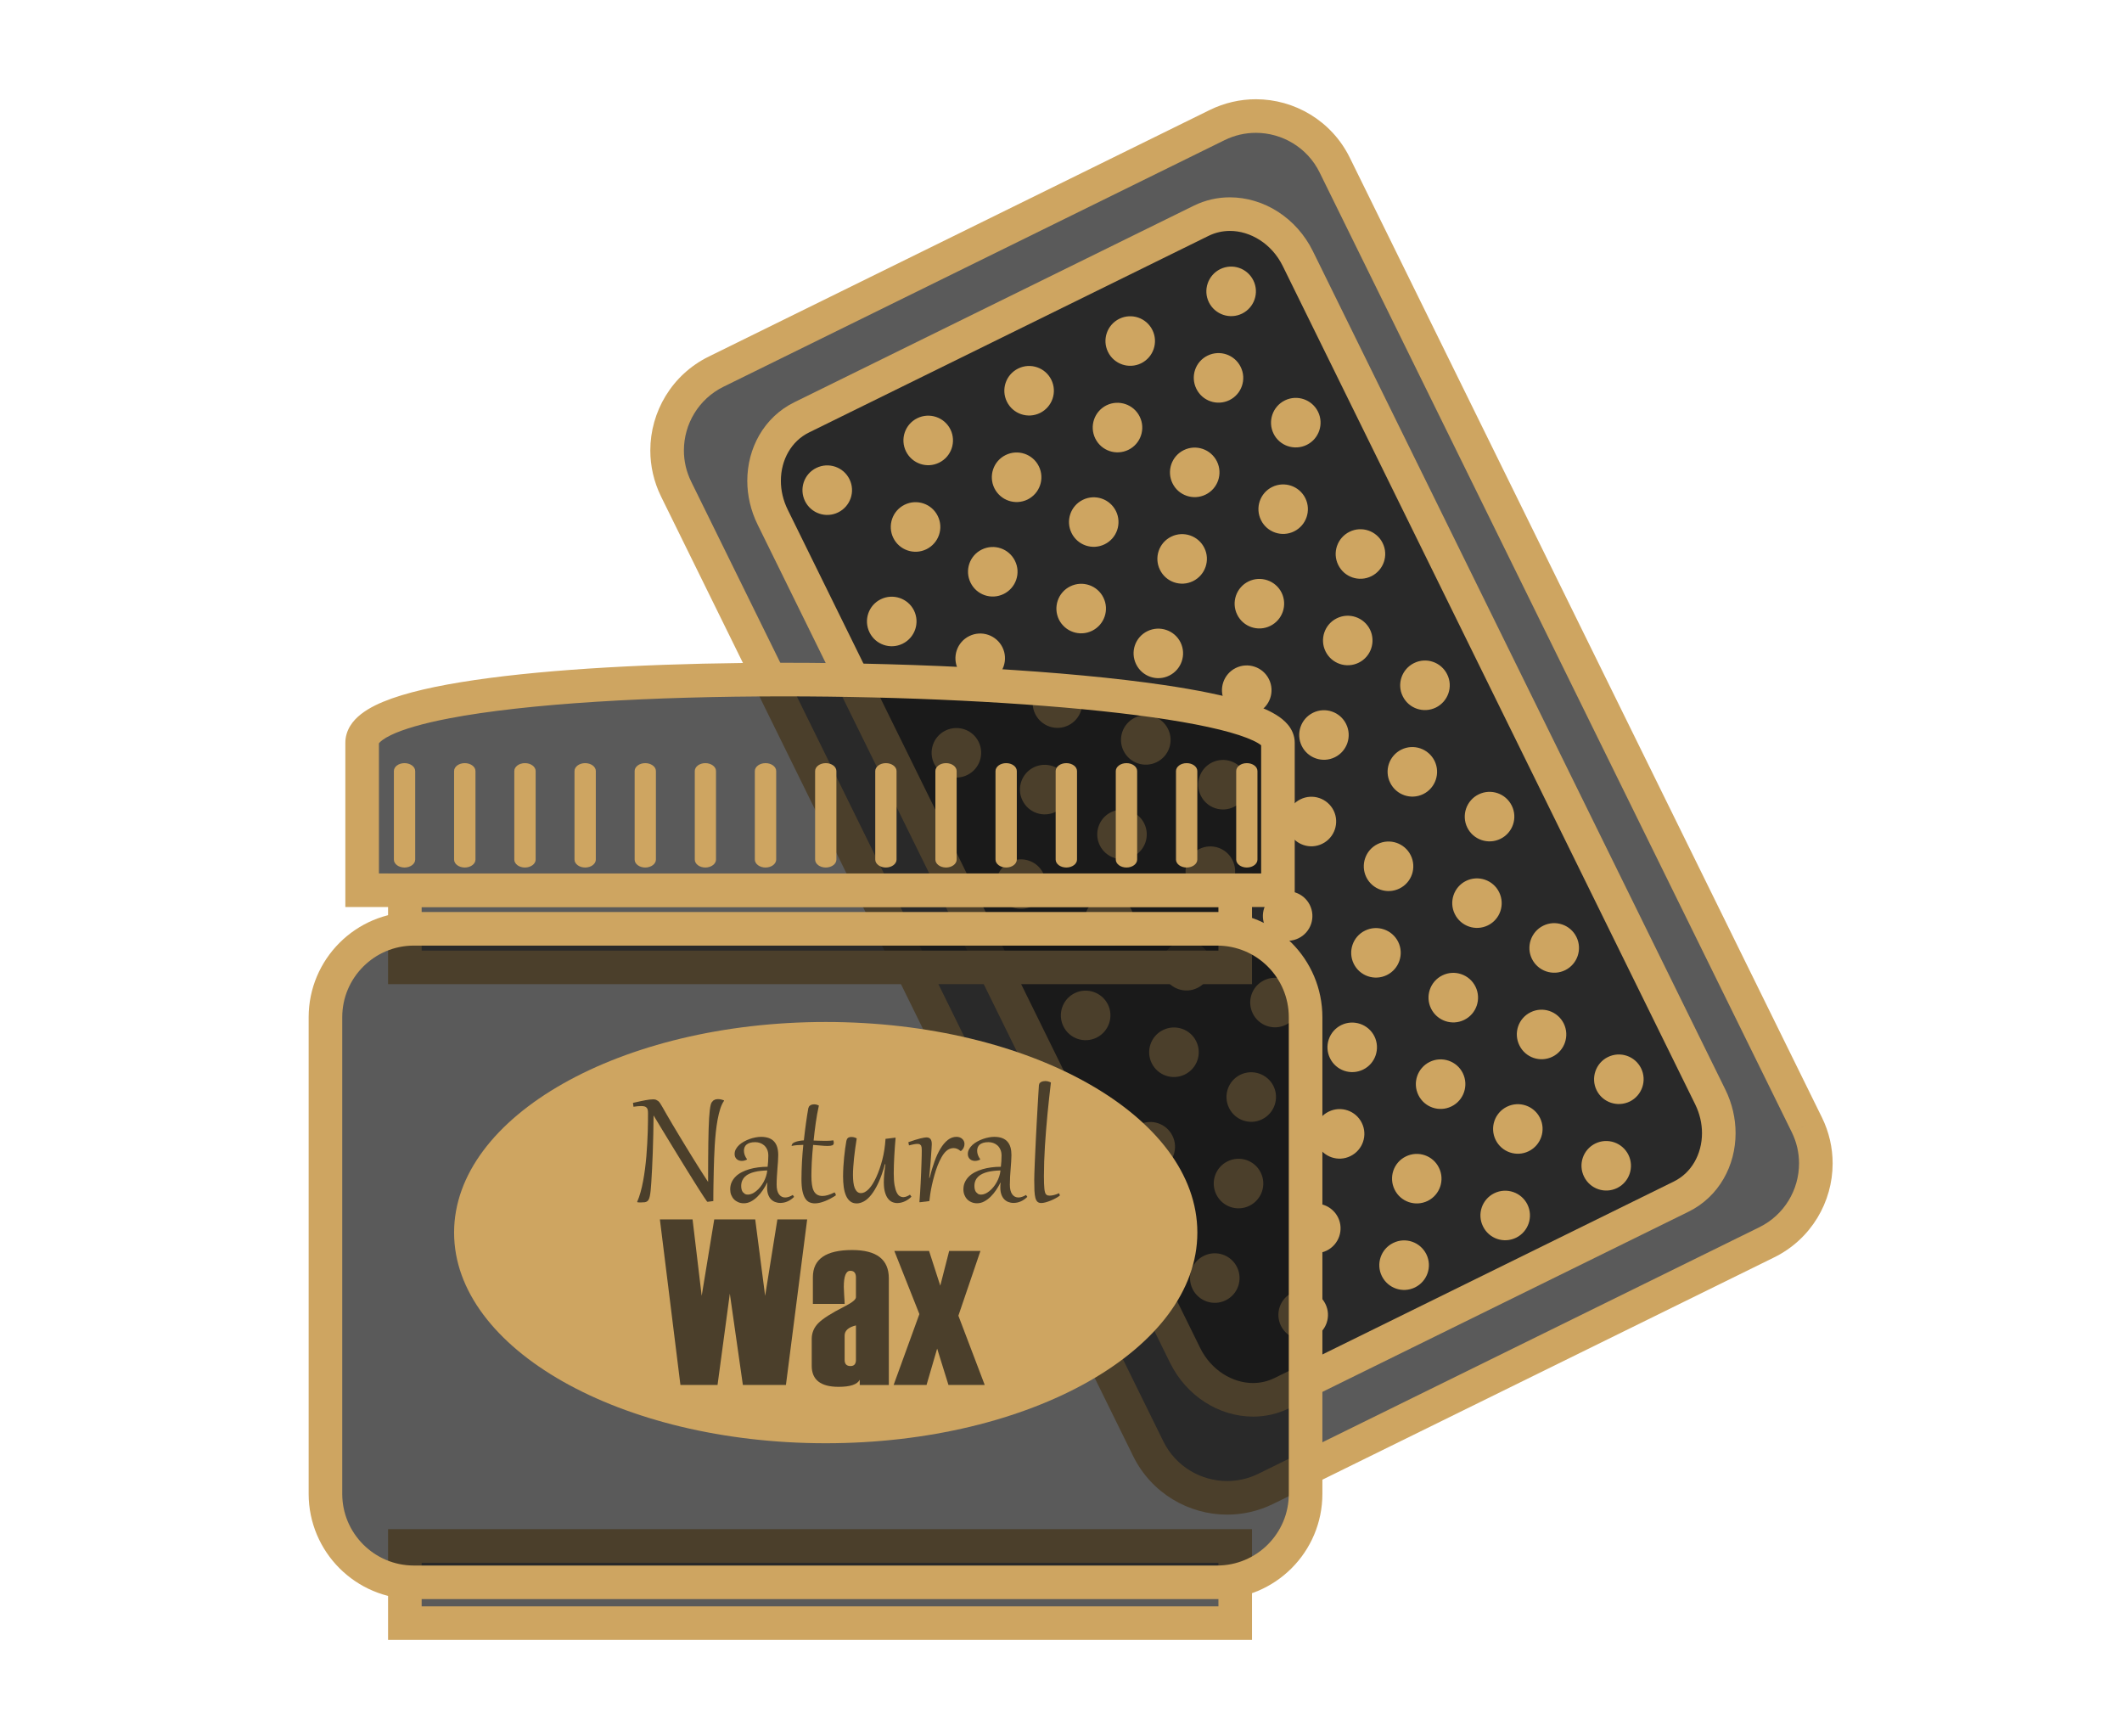 <svg width="110" height="90" viewBox="0 0 110 90" fill="none" xmlns="http://www.w3.org/2000/svg">
<path d="M93.662 58.298C94.772 60.552 93.841 63.281 91.584 64.391L65.618 77.168C63.364 78.276 60.636 77.347 59.524 75.093L35.051 25.354C33.94 23.099 34.871 20.37 37.127 19.261L63.094 6.484C65.348 5.374 68.08 6.303 69.189 8.557L93.662 58.298Z" fill="#151515" fill-opacity="0.7"/>
<path d="M93.662 58.297L92.881 58.682C93.138 59.206 93.259 59.756 93.259 60.301C93.258 61.661 92.503 62.969 91.2 63.61L65.233 76.387C64.709 76.644 64.159 76.764 63.614 76.765C62.254 76.764 60.946 76.01 60.305 74.708L35.832 24.969C35.573 24.444 35.452 23.893 35.452 23.349C35.453 21.988 36.207 20.681 37.511 20.042L63.478 7.265C64.003 7.006 64.554 6.886 65.1 6.885C66.46 6.886 67.768 7.64 68.407 8.941L92.88 58.681L93.662 58.297L94.442 57.913L69.97 8.172C69.026 6.256 67.1 5.143 65.1 5.144C64.295 5.144 63.477 5.325 62.709 5.702L36.743 18.48C34.825 19.422 33.71 21.348 33.711 23.349C33.711 24.153 33.892 24.971 34.269 25.738L58.743 75.477C59.688 77.392 61.613 78.507 63.614 78.506C64.417 78.506 65.234 78.326 66.001 77.949L91.969 65.172C93.885 64.228 95.001 62.302 95 60.301C95 59.498 94.82 58.68 94.442 57.913L93.662 58.297Z" fill="#CEA561"/>
<path d="M88.654 56.851C89.625 58.821 88.953 61.135 87.153 62.02L66.443 72.211C64.641 73.097 62.399 72.215 61.431 70.247L40.052 26.803C39.086 24.834 39.752 22.521 41.555 21.634L62.267 11.443C64.067 10.558 66.312 11.439 67.278 13.408L88.654 56.851Z" fill="#151515" fill-opacity="0.7"/>
<path d="M88.654 56.851L87.873 57.236C88.115 57.728 88.228 58.24 88.228 58.733C88.228 59.28 88.088 59.799 87.837 60.232C87.586 60.665 87.228 61.012 86.769 61.239L66.059 71.43C65.705 71.603 65.334 71.684 64.955 71.685C63.901 71.688 62.783 71.028 62.212 69.863L40.834 26.418C40.592 25.927 40.479 25.413 40.479 24.921C40.479 24.375 40.618 23.855 40.869 23.423C41.121 22.989 41.478 22.642 41.939 22.415L62.652 12.224C63.005 12.051 63.375 11.97 63.754 11.969C64.808 11.966 65.927 12.626 66.496 13.791L66.497 13.792L87.873 57.236L88.654 56.851L89.435 56.467L68.059 13.023L68.059 13.024C67.207 11.29 65.519 10.231 63.754 10.228C63.121 10.227 62.48 10.368 61.883 10.662L41.171 20.852C40.389 21.236 39.773 21.839 39.362 22.55C38.951 23.262 38.738 24.081 38.738 24.921C38.738 25.679 38.912 26.455 39.271 27.187L60.65 70.631C61.503 72.363 63.189 73.422 64.955 73.426C65.587 73.426 66.229 73.286 66.827 72.992L87.537 62.801C88.318 62.417 88.933 61.815 89.344 61.104C89.756 60.393 89.969 59.574 89.969 58.733C89.969 57.975 89.795 57.198 89.435 56.467L88.654 56.851Z" fill="#CEA561"/>
<path d="M44.035 24.839C44.349 25.475 44.085 26.246 43.448 26.558C42.814 26.872 42.044 26.609 41.73 25.973C41.418 25.336 41.676 24.568 42.314 24.255C42.95 23.941 43.723 24.203 44.035 24.839Z" fill="#CEA561"/>
<path d="M49.27 22.261C49.581 22.897 49.32 23.668 48.681 23.981C48.044 24.294 47.28 24.031 46.964 23.395C46.652 22.759 46.911 21.991 47.549 21.677C48.185 21.364 48.956 21.625 49.27 22.261Z" fill="#CEA561"/>
<path d="M54.499 19.686C54.812 20.322 54.549 21.093 53.912 21.406C53.275 21.718 52.508 21.455 52.195 20.819C51.881 20.182 52.144 19.415 52.781 19.101C53.413 18.788 54.187 19.049 54.499 19.686Z" fill="#CEA561"/>
<path d="M59.74 17.109C60.053 17.745 59.791 18.515 59.156 18.829C58.519 19.142 57.75 18.879 57.437 18.243C57.123 17.606 57.386 16.838 58.022 16.524C58.658 16.212 59.428 16.473 59.74 17.109Z" fill="#CEA561"/>
<path d="M64.972 14.535C65.285 15.171 65.024 15.94 64.388 16.254C63.752 16.567 62.982 16.304 62.667 15.669C62.353 15.033 62.619 14.264 63.252 13.95C63.891 13.636 64.657 13.898 64.972 14.535Z" fill="#CEA561"/>
<path d="M48.612 26.746C48.927 27.383 48.663 28.152 48.025 28.467C47.389 28.78 46.62 28.517 46.307 27.881C45.996 27.244 46.256 26.474 46.893 26.161C47.53 25.847 48.301 26.109 48.612 26.746Z" fill="#CEA561"/>
<path d="M53.852 24.171C54.165 24.808 53.902 25.576 53.266 25.891C52.628 26.203 51.862 25.94 51.546 25.304C51.234 24.667 51.495 23.898 52.131 23.585C52.769 23.272 53.539 23.533 53.852 24.171Z" fill="#CEA561"/>
<path d="M59.08 21.595C59.395 22.232 59.131 23.003 58.496 23.314C57.86 23.628 57.09 23.365 56.777 22.728C56.464 22.091 56.725 21.323 57.359 21.008C57.994 20.697 58.769 20.958 59.08 21.595Z" fill="#CEA561"/>
<path d="M64.315 19.02C64.629 19.655 64.368 20.425 63.734 20.738C63.094 21.052 62.328 20.788 62.017 20.152C61.702 19.514 61.96 18.746 62.596 18.433C63.235 18.12 64.001 18.382 64.315 19.02Z" fill="#CEA561"/>
<path d="M47.381 31.645C47.691 32.282 47.428 33.05 46.791 33.364C46.157 33.677 45.388 33.416 45.075 32.78C44.76 32.142 45.02 31.372 45.658 31.06C46.295 30.747 47.067 31.009 47.381 31.645Z" fill="#CEA561"/>
<path d="M52.615 29.071C52.93 29.706 52.664 30.474 52.029 30.787C51.392 31.101 50.626 30.84 50.313 30.203C49.999 29.565 50.258 28.796 50.894 28.484C51.531 28.17 52.302 28.432 52.615 29.071Z" fill="#CEA561"/>
<path d="M57.85 26.494C58.161 27.13 57.899 27.898 57.264 28.21C56.627 28.524 55.86 28.263 55.547 27.627C55.233 26.989 55.494 26.219 56.132 25.907C56.766 25.594 57.537 25.856 57.85 26.494Z" fill="#CEA561"/>
<path d="M63.084 23.918C63.396 24.553 63.136 25.322 62.499 25.635C61.864 25.948 61.091 25.688 60.781 25.052C60.467 24.414 60.73 23.644 61.364 23.331C62.001 23.018 62.771 23.281 63.084 23.918Z" fill="#CEA561"/>
<path d="M68.324 21.341C68.636 21.977 68.374 22.745 67.739 23.059C67.101 23.371 66.329 23.112 66.018 22.476C65.706 21.839 65.97 21.067 66.603 20.755C67.239 20.441 68.009 20.704 68.324 21.341Z" fill="#CEA561"/>
<path d="M51.965 33.552C52.278 34.188 52.015 34.957 51.377 35.271C50.741 35.584 49.971 35.321 49.659 34.687C49.348 34.051 49.607 33.282 50.244 32.969C50.88 32.654 51.65 32.917 51.965 33.552Z" fill="#CEA561"/>
<path d="M57.199 30.977C57.513 31.612 57.25 32.38 56.611 32.695C55.974 33.008 55.208 32.746 54.892 32.111C54.582 31.475 54.843 30.705 55.479 30.392C56.116 30.077 56.889 30.341 57.199 30.977Z" fill="#CEA561"/>
<path d="M62.432 28.402C62.745 29.036 62.481 29.806 61.845 30.12C61.207 30.433 60.441 30.171 60.13 29.536C59.814 28.899 60.076 28.13 60.711 27.817C61.347 27.503 62.12 27.766 62.432 28.402Z" fill="#CEA561"/>
<path d="M67.668 25.826C67.978 26.461 67.719 27.23 67.08 27.544C66.445 27.855 65.679 27.592 65.368 26.958C65.053 26.322 65.314 25.553 65.947 25.241C66.586 24.927 67.355 25.19 67.668 25.826Z" fill="#CEA561"/>
<path d="M50.729 38.45C51.044 39.087 50.779 39.858 50.141 40.17C49.507 40.484 48.741 40.222 48.424 39.584C48.114 38.949 48.372 38.181 49.01 37.867C49.648 37.555 50.419 37.816 50.729 38.45Z" fill="#CEA561"/>
<path d="M55.965 35.874C56.281 36.512 56.018 37.282 55.381 37.595C54.744 37.908 53.98 37.645 53.663 37.007C53.352 36.374 53.61 35.605 54.246 35.292C54.882 34.978 55.654 35.239 55.965 35.874Z" fill="#CEA561"/>
<path d="M61.197 33.298C61.51 33.936 61.245 34.706 60.609 35.018C59.976 35.332 59.208 35.069 58.896 34.431C58.581 33.798 58.839 33.029 59.478 32.715C60.114 32.403 60.884 32.664 61.197 33.298Z" fill="#CEA561"/>
<path d="M66.436 30.721C66.748 31.359 66.486 32.128 65.848 32.442C65.212 32.756 64.443 32.492 64.132 31.855C63.819 31.221 64.081 30.452 64.717 30.138C65.351 29.826 66.122 30.088 66.436 30.721Z" fill="#CEA561"/>
<path d="M71.673 28.146C71.99 28.784 71.724 29.553 71.088 29.867C70.45 30.18 69.682 29.918 69.371 29.28C69.056 28.646 69.321 27.877 69.956 27.563C70.59 27.25 71.36 27.512 71.673 28.146Z" fill="#CEA561"/>
<path d="M55.309 40.359C55.62 40.996 55.361 41.765 54.722 42.079C54.087 42.392 53.318 42.129 53.005 41.493C52.689 40.858 52.953 40.089 53.586 39.774C54.227 39.461 54.996 39.723 55.309 40.359Z" fill="#CEA561"/>
<path d="M60.547 37.783C60.864 38.419 60.601 39.19 59.961 39.503C59.325 39.816 58.557 39.553 58.242 38.916C57.928 38.282 58.191 37.512 58.828 37.199C59.465 36.885 60.234 37.147 60.547 37.783Z" fill="#CEA561"/>
<path d="M65.781 35.207C66.095 35.843 65.832 36.615 65.193 36.926C64.56 37.24 63.788 36.976 63.476 36.34C63.163 35.705 63.425 34.936 64.061 34.622C64.697 34.31 65.468 34.571 65.781 35.207Z" fill="#CEA561"/>
<path d="M71.018 32.631C71.327 33.268 71.068 34.038 70.432 34.349C69.794 34.663 69.027 34.399 68.714 33.764C68.401 33.128 68.663 32.359 69.297 32.047C69.935 31.733 70.701 31.996 71.018 32.631Z" fill="#CEA561"/>
<path d="M54.076 45.258C54.388 45.892 54.124 46.664 53.487 46.977C52.852 47.29 52.084 47.028 51.768 46.392C51.457 45.756 51.717 44.986 52.355 44.674C52.992 44.36 53.765 44.622 54.076 45.258Z" fill="#CEA561"/>
<path d="M59.314 42.682C59.626 43.317 59.365 44.088 58.727 44.402C58.092 44.714 57.324 44.45 57.011 43.815C56.7 43.179 56.958 42.411 57.594 42.098C58.228 41.784 59 42.046 59.314 42.682Z" fill="#CEA561"/>
<path d="M64.548 40.106C64.86 40.741 64.598 41.512 63.963 41.824C63.328 42.137 62.559 41.875 62.247 41.239C61.933 40.603 62.192 39.834 62.829 39.521C63.464 39.208 64.236 39.47 64.548 40.106Z" fill="#CEA561"/>
<path d="M69.781 37.529C70.095 38.165 69.833 38.935 69.197 39.249C68.561 39.562 67.792 39.299 67.48 38.663C67.168 38.027 67.427 37.259 68.063 36.944C68.699 36.631 69.47 36.893 69.781 37.529Z" fill="#CEA561"/>
<path d="M75.019 34.954C75.335 35.589 75.069 36.359 74.433 36.673C73.796 36.985 73.025 36.724 72.715 36.087C72.4 35.453 72.666 34.682 73.3 34.369C73.937 34.054 74.706 34.317 75.019 34.954Z" fill="#CEA561"/>
<path d="M58.657 47.166C58.969 47.801 58.709 48.572 58.072 48.886C57.435 49.2 56.667 48.936 56.351 48.3C56.038 47.664 56.3 46.895 56.935 46.581C57.577 46.266 58.346 46.529 58.657 47.166Z" fill="#CEA561"/>
<path d="M63.893 44.59C64.208 45.225 63.949 45.996 63.309 46.309C62.673 46.623 61.902 46.359 61.589 45.723C61.277 45.087 61.536 44.318 62.174 44.004C62.813 43.689 63.582 43.953 63.893 44.59Z" fill="#CEA561"/>
<path d="M69.134 42.015C69.444 42.649 69.182 43.421 68.545 43.733C67.911 44.048 67.138 43.784 66.828 43.148C66.515 42.512 66.773 41.743 67.413 41.429C68.048 41.116 68.818 41.377 69.134 42.015Z" fill="#CEA561"/>
<path d="M74.365 39.439C74.674 40.073 74.416 40.844 73.78 41.158C73.143 41.472 72.377 41.206 72.064 40.571C71.747 39.934 72.011 39.166 72.645 38.853C73.281 38.539 74.05 38.803 74.365 39.439Z" fill="#CEA561"/>
<path d="M57.431 52.063C57.745 52.699 57.477 53.471 56.842 53.783C56.205 54.096 55.439 53.833 55.125 53.198C54.812 52.561 55.072 51.791 55.711 51.478C56.344 51.166 57.116 51.428 57.431 52.063Z" fill="#CEA561"/>
<path d="M62.659 49.488C62.97 50.124 62.707 50.895 62.069 51.207C61.437 51.52 60.667 51.257 60.355 50.621C60.043 49.985 60.302 49.216 60.936 48.903C61.574 48.59 62.346 48.852 62.659 49.488Z" fill="#CEA561"/>
<path d="M67.9 46.912C68.213 47.548 67.952 48.319 67.314 48.631C66.68 48.944 65.914 48.681 65.597 48.044C65.284 47.409 65.547 46.639 66.182 46.327C66.816 46.014 67.587 46.276 67.9 46.912Z" fill="#CEA561"/>
<path d="M73.13 44.334C73.445 44.971 73.182 45.741 72.547 46.053C71.91 46.367 71.143 46.104 70.826 45.467C70.516 44.832 70.776 44.062 71.413 43.749C72.047 43.436 72.819 43.699 73.13 44.334Z" fill="#CEA561"/>
<path d="M78.367 41.759C78.683 42.396 78.418 43.166 77.782 43.478C77.146 43.791 76.374 43.53 76.061 42.894C75.748 42.258 76.013 41.487 76.648 41.175C77.287 40.861 78.054 41.123 78.367 41.759Z" fill="#CEA561"/>
<path d="M62.008 53.971C62.322 54.609 62.06 55.377 61.422 55.691C60.784 56.006 60.016 55.743 59.702 55.106C59.391 54.471 59.649 53.701 60.288 53.389C60.925 53.074 61.698 53.337 62.008 53.971Z" fill="#CEA561"/>
<path d="M67.244 51.395C67.557 52.033 67.297 52.801 66.657 53.116C66.022 53.429 65.254 53.166 64.941 52.529C64.629 51.894 64.886 51.125 65.523 50.813C66.161 50.497 66.932 50.761 67.244 51.395Z" fill="#CEA561"/>
<path d="M72.479 48.818C72.792 49.456 72.528 50.226 71.892 50.539C71.254 50.852 70.488 50.589 70.174 49.952C69.864 49.318 70.122 48.548 70.759 48.236C71.395 47.922 72.166 48.185 72.479 48.818Z" fill="#CEA561"/>
<path d="M77.712 46.245C78.025 46.882 77.767 47.651 77.13 47.964C76.493 48.276 75.727 48.013 75.414 47.377C75.1 46.742 75.362 45.973 75.993 45.66C76.632 45.347 77.402 45.61 77.712 46.245Z" fill="#CEA561"/>
<path d="M60.777 58.87C61.094 59.507 60.83 60.278 60.194 60.591C59.558 60.905 58.79 60.642 58.477 60.004C58.163 59.37 58.423 58.599 59.06 58.286C59.697 57.973 60.467 58.236 60.777 58.87Z" fill="#CEA561"/>
<path d="M66.015 56.293C66.326 56.931 66.062 57.701 65.425 58.014C64.792 58.328 64.023 58.063 63.711 57.426C63.398 56.793 63.657 56.023 64.291 55.709C64.931 55.396 65.7 55.66 66.015 56.293Z" fill="#CEA561"/>
<path d="M71.248 53.717C71.559 54.354 71.299 55.125 70.664 55.437C70.024 55.751 69.258 55.488 68.945 54.85C68.632 54.216 68.893 53.446 69.529 53.132C70.163 52.821 70.935 53.084 71.248 53.717Z" fill="#CEA561"/>
<path d="M76.487 51.141C76.799 51.778 76.54 52.549 75.903 52.862C75.268 53.176 74.496 52.912 74.183 52.275C73.87 51.641 74.131 50.87 74.767 50.557C75.403 50.242 76.175 50.507 76.487 51.141Z" fill="#CEA561"/>
<path d="M81.719 48.565C82.033 49.202 81.771 49.972 81.136 50.286C80.499 50.599 79.727 50.337 79.412 49.7C79.1 49.066 79.365 48.293 79.998 47.981C80.636 47.666 81.407 47.931 81.719 48.565Z" fill="#CEA561"/>
<path d="M65.353 60.778C65.67 61.414 65.405 62.182 64.767 62.498C64.131 62.811 63.363 62.548 63.051 61.911C62.737 61.276 62.998 60.507 63.636 60.194C64.272 59.88 65.042 60.141 65.353 60.778Z" fill="#CEA561"/>
<path d="M70.594 58.203C70.907 58.84 70.645 59.608 70.004 59.923C69.372 60.236 68.602 59.973 68.29 59.336C67.975 58.7 68.236 57.932 68.874 57.619C69.512 57.304 70.281 57.566 70.594 58.203Z" fill="#CEA561"/>
<path d="M75.83 55.625C76.141 56.262 75.882 57.033 75.244 57.346C74.608 57.66 73.838 57.397 73.527 56.76C73.214 56.124 73.475 55.356 74.111 55.041C74.745 54.729 75.52 54.99 75.83 55.625Z" fill="#CEA561"/>
<path d="M81.062 53.051C81.373 53.688 81.113 54.457 80.479 54.77C79.841 55.084 79.074 54.82 78.763 54.184C78.448 53.548 78.706 52.78 79.343 52.467C79.978 52.153 80.747 52.415 81.062 53.051Z" fill="#CEA561"/>
<path d="M64.124 65.678C64.437 66.312 64.175 67.084 63.537 67.397C62.902 67.709 62.135 67.446 61.82 66.811C61.508 66.175 61.766 65.405 62.404 65.093C63.042 64.779 63.813 65.042 64.124 65.678Z" fill="#CEA561"/>
<path d="M69.361 63.102C69.674 63.736 69.409 64.508 68.773 64.821C68.135 65.133 67.37 64.87 67.058 64.235C66.747 63.599 67.003 62.829 67.64 62.517C68.275 62.203 69.044 62.466 69.361 63.102Z" fill="#CEA561"/>
<path d="M74.592 60.526C74.907 61.161 74.643 61.932 74.009 62.245C73.371 62.557 72.603 62.294 72.293 61.658C71.98 61.022 72.238 60.252 72.877 59.941C73.511 59.628 74.283 59.889 74.592 60.526Z" fill="#CEA561"/>
<path d="M79.833 57.949C80.146 58.585 79.882 59.355 79.246 59.669C78.613 59.981 77.842 59.719 77.531 59.083C77.218 58.447 77.479 57.677 78.115 57.364C78.751 57.051 79.522 57.313 79.833 57.949Z" fill="#CEA561"/>
<path d="M85.071 55.373C85.383 56.008 85.119 56.778 84.487 57.092C83.848 57.404 83.077 57.144 82.764 56.507C82.452 55.872 82.717 55.1 83.35 54.788C83.987 54.474 84.758 54.736 85.071 55.373Z" fill="#CEA561"/>
<path d="M68.707 67.585C69.02 68.221 68.76 68.99 68.12 69.305C67.486 69.617 66.715 69.354 66.402 68.719C66.088 68.083 66.351 67.312 66.987 67.001C67.625 66.686 68.394 66.948 68.707 67.585Z" fill="#CEA561"/>
<path d="M73.939 65.01C74.253 65.645 73.991 66.414 73.35 66.729C72.715 67.041 71.947 66.779 71.632 66.142C71.319 65.506 71.582 64.736 72.22 64.425C72.857 64.109 73.624 64.374 73.939 65.01Z" fill="#CEA561"/>
<path d="M79.179 62.432C79.49 63.068 79.229 63.839 78.593 64.152C77.955 64.465 77.187 64.204 76.876 63.566C76.56 62.931 76.822 62.162 77.459 61.848C78.094 61.535 78.865 61.797 79.179 62.432Z" fill="#CEA561"/>
<path d="M84.415 59.858C84.725 60.494 84.466 61.264 83.83 61.577C83.192 61.889 82.428 61.626 82.115 60.99C81.798 60.354 82.061 59.586 82.695 59.272C83.333 58.959 84.098 59.222 84.415 59.858Z" fill="#CEA561"/>
<path d="M64.031 84.13H20.988V80.131H64.031V84.13Z" fill="#151515" fill-opacity="0.7"/>
<path d="M64.031 84.13V83.259H21.858V81.002H63.16L63.161 84.13H64.031H64.901V79.26H20.117V85H64.901V84.13H64.031Z" fill="#CEA561"/>
<path d="M64.031 50.14H20.988V46.142H64.031V50.14Z" fill="#151515" fill-opacity="0.7"/>
<path d="M64.031 50.14V49.27H21.858V47.013H63.16L63.161 50.14H64.031H64.901V45.272H20.117V51.011H64.901V50.14H64.031Z" fill="#CEA561"/>
<path d="M66.246 46.142H18.773C18.773 46.142 18.773 40.966 18.773 38.495C18.773 33.675 66.246 34.615 66.246 38.495C66.246 41.789 66.246 46.142 66.246 46.142Z" fill="#151515" fill-opacity="0.7"/>
<path d="M66.246 46.142V45.272H18.773V46.142H19.643C19.643 46.142 19.643 40.966 19.643 38.495H19.51L19.638 38.533L19.643 38.495H19.51L19.638 38.533L19.581 38.516L19.636 38.541L19.638 38.533L19.581 38.516L19.636 38.541L19.651 38.518C19.693 38.453 19.895 38.277 20.254 38.107C20.879 37.8 21.933 37.492 23.268 37.237C25.274 36.85 27.924 36.562 30.911 36.373C33.898 36.184 37.224 36.094 40.604 36.094C46.808 36.093 53.198 36.4 58 36.957C60.399 37.234 62.406 37.578 63.757 37.959C64.429 38.147 64.939 38.352 65.21 38.516C65.345 38.595 65.416 38.664 65.422 38.674H65.422L65.672 38.495H65.375C65.374 38.592 65.418 38.672 65.422 38.674L65.672 38.495H65.375C65.375 41.789 65.375 46.142 65.375 46.142H66.246H67.116C67.116 46.142 67.116 41.789 67.116 38.495C67.118 38.126 66.958 37.796 66.768 37.569C66.587 37.351 66.378 37.191 66.147 37.048C65.715 36.784 65.194 36.578 64.565 36.383C63.466 36.045 62.039 35.759 60.346 35.508C55.276 34.761 47.83 34.353 40.604 34.352C34.976 34.353 29.496 34.6 25.375 35.141C23.311 35.413 21.594 35.752 20.319 36.2C19.68 36.428 19.149 36.677 18.714 37.015C18.498 37.185 18.302 37.382 18.151 37.63C18 37.876 17.901 38.182 17.902 38.495C17.902 40.966 17.902 46.142 17.902 46.142V47.013H67.116V46.142H66.246Z" fill="#CEA561"/>
<path d="M67.68 77.426C67.68 79.959 65.628 82.014 63.091 82.014H21.457C18.926 82.014 16.871 79.959 16.871 77.426V52.727C16.871 50.195 18.926 48.141 21.457 48.141H63.091C65.628 48.141 67.68 50.195 67.68 52.727V77.426Z" fill="#151515" fill-opacity="0.7"/>
<path d="M67.68 77.426H66.809C66.809 78.456 66.395 79.379 65.721 80.055C65.046 80.729 64.122 81.143 63.091 81.144H21.456C20.429 81.144 19.505 80.729 18.83 80.055C18.156 79.379 17.741 78.455 17.741 77.426V52.728C17.741 51.699 18.156 50.775 18.83 50.1C19.505 49.426 20.429 49.012 21.456 49.012H63.091C64.122 49.012 65.046 49.426 65.721 50.1C66.395 50.775 66.809 51.699 66.809 52.728V77.426H67.68H68.55V52.728C68.55 49.714 66.109 47.271 63.091 47.27H21.456C18.444 47.271 16.001 49.714 16 52.728V77.426C16.001 80.441 18.444 82.884 21.456 82.885H63.091C66.109 82.885 68.55 80.44 68.55 77.426H67.68Z" fill="#CEA561"/>
<path d="M21.523 44.554C21.523 44.78 21.272 44.965 20.969 44.965C20.663 44.965 20.418 44.78 20.418 44.554V39.965C20.418 39.739 20.663 39.555 20.969 39.555C21.272 39.555 21.523 39.739 21.523 39.965V44.554Z" fill="#CEA561"/>
<path d="M24.647 44.554C24.647 44.78 24.397 44.965 24.093 44.965C23.785 44.965 23.539 44.78 23.539 44.554V39.965C23.539 39.739 23.785 39.555 24.093 39.555C24.397 39.555 24.647 39.739 24.647 39.965V44.554Z" fill="#CEA561"/>
<path d="M27.767 44.554C27.767 44.78 27.517 44.965 27.214 44.965C26.906 44.965 26.66 44.78 26.66 44.554V39.965C26.66 39.739 26.906 39.555 27.214 39.555C27.517 39.555 27.767 39.739 27.767 39.965V44.554Z" fill="#CEA561"/>
<path d="M30.886 44.554C30.886 44.78 30.639 44.965 30.333 44.965C30.03 44.965 29.781 44.78 29.781 44.554V39.965C29.781 39.739 30.03 39.555 30.333 39.555C30.639 39.555 30.886 39.739 30.886 39.965V44.554Z" fill="#CEA561"/>
<path d="M34.001 44.554C34.001 44.78 33.751 44.965 33.449 44.965C33.144 44.965 32.898 44.78 32.898 44.554V39.965C32.898 39.739 33.144 39.555 33.449 39.555C33.751 39.555 34.001 39.739 34.001 39.965V44.554Z" fill="#CEA561"/>
<path d="M37.116 44.554C37.116 44.78 36.865 44.965 36.564 44.965C36.261 44.965 36.016 44.78 36.016 44.554V39.965C36.016 39.739 36.261 39.555 36.564 39.555C36.865 39.555 37.116 39.739 37.116 39.965V44.554Z" fill="#CEA561"/>
<path d="M40.236 44.554C40.236 44.78 39.988 44.965 39.684 44.965C39.38 44.965 39.129 44.78 39.129 44.554V39.965C39.129 39.739 39.38 39.555 39.684 39.555C39.988 39.555 40.236 39.739 40.236 39.965V44.554Z" fill="#CEA561"/>
<path d="M43.357 44.554C43.357 44.78 43.111 44.965 42.807 44.965C42.502 44.965 42.254 44.78 42.254 44.554V39.965C42.254 39.739 42.502 39.555 42.807 39.555C43.111 39.555 43.357 39.739 43.357 39.965V44.554Z" fill="#CEA561"/>
<path d="M46.475 44.554C46.475 44.78 46.225 44.965 45.922 44.965C45.62 44.965 45.371 44.78 45.371 44.554V39.965C45.371 39.739 45.62 39.555 45.922 39.555C46.225 39.555 46.475 39.739 46.475 39.965V44.554Z" fill="#CEA561"/>
<path d="M49.591 44.554C49.591 44.78 49.344 44.965 49.041 44.965C48.734 44.965 48.488 44.78 48.488 44.554V39.965C48.488 39.739 48.734 39.555 49.041 39.555C49.344 39.555 49.591 39.739 49.591 39.965V44.554Z" fill="#CEA561"/>
<path d="M52.709 44.554C52.709 44.78 52.463 44.965 52.158 44.965C51.855 44.965 51.605 44.78 51.605 44.554V39.965C51.605 39.739 51.855 39.555 52.158 39.555C52.463 39.555 52.709 39.739 52.709 39.965V44.554Z" fill="#CEA561"/>
<path d="M55.83 44.554C55.83 44.78 55.582 44.965 55.276 44.965C54.971 44.965 54.723 44.78 54.723 44.554V39.965C54.723 39.739 54.971 39.555 55.276 39.555C55.582 39.555 55.83 39.739 55.83 39.965V44.554Z" fill="#CEA561"/>
<path d="M58.947 44.554C58.947 44.78 58.702 44.965 58.394 44.965C58.091 44.965 57.84 44.78 57.84 44.554V39.965C57.84 39.739 58.091 39.555 58.394 39.555C58.702 39.555 58.947 39.739 58.947 39.965V44.554Z" fill="#CEA561"/>
<path d="M62.066 44.554C62.066 44.78 61.819 44.965 61.514 44.965C61.209 44.965 60.961 44.78 60.961 44.554V39.965C60.961 39.739 61.209 39.555 61.514 39.555C61.819 39.555 62.066 39.739 62.066 39.965V44.554Z" fill="#CEA561"/>
<path d="M65.184 44.554C65.184 44.78 64.938 44.965 64.633 44.965C64.328 44.965 64.082 44.78 64.082 44.554V39.965C64.082 39.739 64.328 39.555 64.633 39.555C64.938 39.555 65.184 39.739 65.184 39.965V44.554Z" fill="#CEA561"/>
<path d="M23.539 63.888C23.539 69.918 32.166 74.806 42.805 74.806C53.442 74.806 62.068 69.918 62.068 63.888C62.068 57.859 53.442 52.971 42.805 52.971C32.166 52.971 23.539 57.859 23.539 63.888Z" fill="#CEA561"/>
<path d="M41.842 63.204L40.741 71.785H38.509L37.833 67.052L37.196 71.785H35.272L34.207 63.204H35.901L36.374 67.166L37.025 63.204H39.149L39.663 67.166L40.298 63.204H41.842Z" fill="#151515" fill-opacity="0.7"/>
<path d="M44.37 70.488V68.698C43.979 68.794 43.784 68.969 43.784 69.225V70.488C43.784 70.699 43.885 70.805 44.089 70.805C44.276 70.805 44.37 70.699 44.37 70.488ZM46.075 71.786H44.567V71.517C44.439 71.76 44.074 71.882 43.472 71.882C42.542 71.882 42.078 71.519 42.078 70.793V69.398C42.078 69.087 42.191 68.816 42.416 68.585C42.641 68.353 43.095 68.064 43.778 67.717C44.172 67.518 44.37 67.358 44.37 67.238V66.209C44.37 65.982 44.272 65.868 44.077 65.868C43.853 65.868 43.741 66.145 43.741 66.7C43.741 66.799 43.748 66.947 43.76 67.142C43.775 67.338 43.784 67.486 43.784 67.585H42.138V66.197C42.138 65.26 42.816 64.791 44.172 64.791C45.441 64.791 46.075 65.279 46.075 66.257V71.786Z" fill="#151515" fill-opacity="0.7"/>
<path d="M51.046 71.785H49.166L48.58 69.9L48.03 71.785H46.324L47.659 68.111L46.36 64.838H48.161L48.742 66.639L49.203 64.838H50.824L49.681 68.195L51.046 71.785Z" fill="#151515" fill-opacity="0.7"/>
<path d="M34.338 57.379C34.408 57.505 34.488 57.644 34.577 57.797C34.667 57.951 34.762 58.112 34.862 58.283C34.963 58.453 35.069 58.629 35.178 58.811C35.287 58.993 35.397 59.175 35.51 59.358C35.622 59.541 35.733 59.722 35.843 59.901C35.953 60.08 36.059 60.251 36.162 60.415C36.265 60.579 36.363 60.733 36.456 60.877C36.548 61.02 36.632 61.149 36.706 61.261C36.706 60.852 36.707 60.48 36.709 60.144C36.71 59.808 36.713 59.505 36.718 59.235C36.722 58.964 36.728 58.724 36.734 58.514C36.74 58.304 36.748 58.12 36.758 57.962C36.768 57.804 36.779 57.67 36.792 57.559C36.805 57.449 36.82 57.357 36.837 57.285C36.851 57.224 36.87 57.173 36.895 57.133L36.982 57.036L37.09 56.984L37.213 56.969C37.315 56.969 37.421 56.991 37.531 57.036V57.059C37.456 57.164 37.392 57.302 37.337 57.471C37.283 57.64 37.237 57.829 37.199 58.035C37.161 58.243 37.13 58.46 37.106 58.689C37.082 58.919 37.064 59.145 37.05 59.371C37.036 59.596 37.026 59.812 37.019 60.02C37.012 60.228 37.007 60.413 37.002 60.577C36.999 60.72 36.996 60.861 36.993 60.997C36.99 61.134 36.987 61.271 36.985 61.407C36.982 61.544 36.98 61.682 36.979 61.822C36.977 61.961 36.977 62.105 36.977 62.253L36.697 62.29L36.656 62.285C36.61 62.221 36.552 62.135 36.481 62.028C36.41 61.92 36.33 61.797 36.241 61.658C36.153 61.519 36.057 61.367 35.954 61.202C35.851 61.037 35.744 60.865 35.633 60.687C35.523 60.508 35.41 60.325 35.295 60.139C35.181 59.953 35.068 59.768 34.955 59.585C34.843 59.402 34.734 59.223 34.628 59.049C34.522 58.875 34.422 58.711 34.329 58.558C34.236 58.404 34.151 58.264 34.075 58.138C33.998 58.011 33.933 57.903 33.88 57.814C33.877 58.152 33.872 58.481 33.865 58.8C33.858 59.12 33.849 59.428 33.839 59.722C33.828 60.017 33.816 60.297 33.803 60.562C33.79 60.827 33.776 61.073 33.761 61.3C33.75 61.461 33.739 61.597 33.728 61.71C33.716 61.824 33.702 61.918 33.686 61.993C33.67 62.069 33.651 62.129 33.627 62.173C33.603 62.218 33.574 62.251 33.539 62.273C33.504 62.295 33.461 62.309 33.413 62.315C33.364 62.321 33.306 62.324 33.239 62.324H33.177L33.131 62.323L33.06 62.32L33.028 62.297C33.093 62.149 33.152 61.983 33.203 61.8C33.254 61.617 33.299 61.422 33.337 61.217C33.375 61.011 33.409 60.799 33.437 60.58C33.465 60.361 33.488 60.142 33.507 59.922C33.525 59.702 33.54 59.485 33.551 59.272C33.563 59.059 33.571 58.857 33.578 58.664C33.584 58.472 33.587 58.293 33.589 58.128C33.591 57.964 33.591 57.82 33.591 57.698C33.591 57.632 33.587 57.576 33.577 57.529C33.567 57.483 33.548 57.444 33.521 57.415C33.495 57.385 33.459 57.363 33.413 57.349C33.367 57.336 33.307 57.329 33.234 57.329C33.182 57.329 33.123 57.332 33.059 57.338C32.994 57.344 32.92 57.353 32.838 57.365L32.812 57.164C32.941 57.135 33.057 57.109 33.161 57.086C33.265 57.063 33.358 57.044 33.443 57.029C33.526 57.014 33.603 57.002 33.67 56.993C33.738 56.985 33.8 56.981 33.855 56.981C33.911 56.981 33.961 56.987 34.002 57.001L34.12 57.068C34.155 57.098 34.19 57.139 34.224 57.19C34.259 57.241 34.297 57.304 34.338 57.379Z" fill="#151515" fill-opacity="0.7"/>
<path d="M38.422 61.472C38.422 61.532 38.428 61.589 38.441 61.643C38.454 61.697 38.475 61.745 38.503 61.786L38.611 61.883C38.655 61.907 38.707 61.919 38.768 61.919C38.837 61.919 38.908 61.903 38.981 61.871C39.054 61.839 39.127 61.795 39.197 61.738C39.268 61.681 39.336 61.614 39.401 61.535C39.466 61.456 39.525 61.371 39.577 61.277C39.628 61.184 39.672 61.086 39.706 60.983C39.74 60.88 39.763 60.774 39.774 60.666C39.661 60.669 39.548 60.676 39.437 60.688C39.325 60.699 39.219 60.717 39.12 60.742C39.019 60.766 38.927 60.798 38.841 60.838C38.756 60.877 38.682 60.927 38.62 60.985C38.558 61.045 38.51 61.114 38.475 61.194C38.44 61.274 38.422 61.367 38.422 61.472ZM39.828 59.899C39.828 59.778 39.808 59.673 39.769 59.585C39.729 59.497 39.677 59.424 39.613 59.367C39.549 59.311 39.477 59.269 39.396 59.241C39.314 59.214 39.233 59.2 39.153 59.2C39.044 59.2 38.953 59.211 38.878 59.234C38.803 59.258 38.742 59.289 38.696 59.328C38.649 59.368 38.616 59.415 38.595 59.469C38.574 59.524 38.564 59.582 38.564 59.645C38.564 59.718 38.578 59.791 38.604 59.866C38.631 59.94 38.67 60.012 38.722 60.082L38.713 60.107C38.626 60.15 38.538 60.172 38.45 60.172C38.398 60.172 38.349 60.163 38.304 60.147C38.259 60.131 38.22 60.108 38.188 60.077C38.154 60.047 38.129 60.01 38.109 59.965C38.09 59.921 38.081 59.871 38.081 59.816C38.081 59.726 38.102 59.641 38.146 59.562C38.19 59.483 38.247 59.41 38.319 59.344C38.391 59.279 38.474 59.22 38.569 59.168C38.663 59.116 38.761 59.072 38.862 59.036C38.962 59 39.063 58.973 39.165 58.954C39.267 58.935 39.361 58.925 39.449 58.925C39.608 58.925 39.746 58.947 39.859 58.989C39.973 59.032 40.065 59.094 40.136 59.176C40.207 59.258 40.26 59.357 40.292 59.472C40.325 59.589 40.342 59.72 40.342 59.867C40.342 59.967 40.337 60.078 40.329 60.199C40.32 60.319 40.311 60.446 40.3 60.578C40.29 60.71 40.28 60.846 40.272 60.987C40.263 61.127 40.259 61.267 40.259 61.406C40.259 61.626 40.3 61.791 40.381 61.902C40.463 62.013 40.571 62.068 40.703 62.068C40.821 62.068 40.952 62.024 41.097 61.937L41.164 62.036C41.061 62.138 40.95 62.216 40.829 62.269C40.709 62.323 40.582 62.35 40.449 62.35C40.35 62.35 40.258 62.332 40.174 62.299C40.09 62.265 40.018 62.215 39.956 62.149C39.895 62.083 39.848 61.999 39.814 61.898C39.781 61.798 39.764 61.681 39.764 61.548L39.768 61.429C39.77 61.389 39.775 61.347 39.782 61.303H39.769C39.703 61.434 39.627 61.563 39.541 61.691C39.455 61.818 39.36 61.932 39.257 62.032C39.154 62.133 39.044 62.213 38.927 62.275C38.81 62.337 38.688 62.368 38.56 62.368C38.454 62.368 38.358 62.35 38.271 62.313C38.184 62.276 38.109 62.226 38.048 62.162C37.986 62.098 37.938 62.022 37.903 61.934C37.869 61.846 37.852 61.75 37.852 61.646C37.852 61.512 37.877 61.389 37.926 61.28C37.976 61.17 38.045 61.072 38.133 60.984C38.22 60.897 38.325 60.822 38.447 60.759C38.569 60.695 38.702 60.643 38.846 60.601C38.989 60.559 39.141 60.528 39.302 60.507C39.462 60.486 39.625 60.476 39.792 60.476C39.802 60.38 39.811 60.287 39.818 60.197C39.825 60.107 39.828 60.007 39.828 59.899Z" fill="#151515" fill-opacity="0.7"/>
<path d="M42.449 57.302C42.384 57.592 42.33 57.892 42.287 58.201C42.243 58.51 42.206 58.815 42.176 59.116C42.248 59.119 42.317 59.121 42.385 59.123C42.453 59.124 42.517 59.126 42.576 59.128C42.634 59.129 42.688 59.13 42.736 59.13C42.784 59.13 42.824 59.13 42.856 59.13C42.995 59.13 43.108 59.121 43.197 59.105L43.216 59.175L43.222 59.235C43.222 59.302 43.194 59.346 43.139 59.366C43.083 59.386 43.003 59.396 42.897 59.396C42.797 59.396 42.684 59.389 42.559 59.377C42.435 59.365 42.299 59.353 42.151 59.343C42.134 59.506 42.12 59.665 42.108 59.821C42.097 59.975 42.088 60.122 42.08 60.259C42.074 60.396 42.069 60.524 42.066 60.642C42.063 60.759 42.061 60.861 42.061 60.948C42.061 61.112 42.07 61.258 42.087 61.386C42.103 61.514 42.133 61.623 42.176 61.712C42.218 61.802 42.277 61.87 42.352 61.917C42.427 61.965 42.522 61.989 42.636 61.989C42.718 61.989 42.811 61.974 42.912 61.945C43.013 61.916 43.129 61.869 43.259 61.805C43.3 61.846 43.324 61.897 43.33 61.956C43.236 62.019 43.14 62.076 43.044 62.127C42.948 62.178 42.853 62.222 42.76 62.258C42.667 62.295 42.576 62.323 42.489 62.343C42.402 62.363 42.32 62.373 42.242 62.373C42.14 62.373 42.046 62.354 41.961 62.317C41.877 62.28 41.803 62.213 41.742 62.118C41.68 62.022 41.632 61.894 41.597 61.732C41.563 61.57 41.546 61.365 41.546 61.118C41.546 60.979 41.548 60.836 41.553 60.688C41.557 60.541 41.563 60.392 41.571 60.241C41.578 60.089 41.589 59.938 41.601 59.787C41.613 59.636 41.627 59.487 41.642 59.34C41.522 59.342 41.41 59.347 41.306 59.356C41.204 59.364 41.115 59.377 41.042 59.396L41.035 59.363L41.082 59.273C41.113 59.245 41.157 59.219 41.212 59.196C41.269 59.173 41.335 59.154 41.413 59.139C41.491 59.124 41.577 59.113 41.67 59.107C41.705 58.788 41.742 58.486 41.782 58.202C41.821 57.918 41.861 57.665 41.901 57.442L41.943 57.343L42.016 57.282L42.105 57.249L42.199 57.24C42.249 57.24 42.294 57.245 42.335 57.256L42.449 57.302Z" fill="#151515" fill-opacity="0.7"/>
<path d="M46.427 58.971C46.413 59.116 46.4 59.27 46.389 59.433C46.377 59.596 46.367 59.758 46.358 59.921C46.349 60.083 46.342 60.243 46.337 60.398C46.333 60.554 46.33 60.697 46.33 60.829C46.33 61.078 46.345 61.281 46.374 61.439C46.403 61.597 46.44 61.722 46.486 61.813C46.532 61.903 46.584 61.966 46.643 62C46.702 62.035 46.761 62.052 46.821 62.052L46.925 62.038L47.022 62.005L47.106 61.963L47.171 61.921L47.247 62.027C47.202 62.072 47.152 62.116 47.095 62.156C47.039 62.197 46.98 62.232 46.917 62.261C46.854 62.291 46.789 62.315 46.72 62.331C46.651 62.348 46.582 62.357 46.512 62.357C46.423 62.357 46.337 62.339 46.254 62.304C46.17 62.269 46.096 62.21 46.032 62.126C45.967 62.043 45.914 61.932 45.875 61.794C45.835 61.656 45.815 61.485 45.815 61.28C45.815 61.214 45.817 61.148 45.82 61.082C45.823 61.015 45.828 60.945 45.834 60.87C45.842 60.795 45.85 60.715 45.861 60.63C45.872 60.544 45.884 60.449 45.898 60.346L45.872 60.341C45.769 60.724 45.656 61.046 45.535 61.305C45.413 61.565 45.289 61.774 45.161 61.933C45.034 62.092 44.906 62.205 44.778 62.273C44.649 62.341 44.527 62.375 44.411 62.375C44.274 62.375 44.16 62.338 44.069 62.264C43.978 62.19 43.905 62.089 43.851 61.962C43.797 61.834 43.759 61.686 43.736 61.517C43.714 61.348 43.703 61.169 43.703 60.98C43.703 60.82 43.708 60.655 43.718 60.486C43.728 60.318 43.741 60.152 43.757 59.99C43.773 59.827 43.792 59.672 43.812 59.524C43.832 59.377 43.854 59.245 43.875 59.129L43.913 59.026L43.974 58.967L44.049 58.939L44.132 58.932C44.183 58.932 44.232 58.938 44.277 58.95C44.322 58.963 44.367 58.98 44.411 59.004C44.383 59.176 44.358 59.348 44.334 59.519C44.31 59.69 44.29 59.856 44.272 60.017C44.255 60.178 44.241 60.333 44.232 60.483C44.221 60.633 44.216 60.773 44.216 60.902C44.216 61.043 44.224 61.171 44.238 61.286C44.253 61.401 44.276 61.5 44.31 61.583C44.344 61.665 44.387 61.728 44.44 61.774C44.493 61.819 44.557 61.841 44.633 61.841C44.763 61.841 44.896 61.771 45.032 61.632C45.168 61.492 45.297 61.288 45.421 61.019C45.545 60.75 45.65 60.448 45.737 60.113C45.824 59.778 45.88 59.416 45.904 59.029L46.39 58.969L46.427 58.971Z" fill="#151515" fill-opacity="0.7"/>
<path d="M47.698 62.313L47.661 62.311C47.673 62.166 47.684 62.008 47.695 61.837C47.706 61.666 47.716 61.492 47.725 61.316C47.734 61.14 47.742 60.965 47.749 60.791C47.756 60.619 47.762 60.457 47.767 60.306C47.773 60.156 47.777 60.021 47.779 59.902C47.781 59.783 47.782 59.689 47.782 59.62C47.782 59.563 47.78 59.515 47.775 59.473L47.744 59.37L47.675 59.31C47.644 59.297 47.603 59.29 47.551 59.29L47.471 59.295L47.379 59.309L47.265 59.333C47.224 59.342 47.175 59.354 47.12 59.368L47.086 59.203C47.339 59.112 47.544 59.047 47.702 59.009C47.859 58.972 47.965 58.953 48.02 58.953C48.121 58.953 48.193 58.983 48.237 59.042C48.281 59.1 48.302 59.188 48.302 59.304C48.302 59.315 48.301 59.346 48.297 59.398C48.295 59.45 48.29 59.518 48.285 59.601C48.28 59.684 48.273 59.781 48.265 59.891C48.258 60 48.249 60.118 48.239 60.244C48.229 60.37 48.218 60.502 48.206 60.638C48.194 60.775 48.181 60.911 48.167 61.047L48.19 61.049C48.263 60.75 48.346 60.471 48.439 60.212C48.531 59.953 48.635 59.729 48.75 59.538C48.865 59.347 48.992 59.197 49.13 59.087C49.268 58.979 49.42 58.924 49.585 58.924C49.643 58.924 49.697 58.933 49.747 58.951C49.798 58.969 49.842 58.995 49.878 59.028C49.914 59.061 49.944 59.099 49.965 59.145C49.987 59.19 49.997 59.239 49.997 59.293C49.997 59.361 49.982 59.428 49.952 59.491C49.922 59.554 49.876 59.61 49.811 59.659H49.793C49.729 59.605 49.668 59.567 49.611 59.543C49.554 59.52 49.493 59.508 49.429 59.508C49.36 59.508 49.294 59.521 49.23 59.547C49.165 59.573 49.106 59.61 49.053 59.659C48.966 59.738 48.885 59.843 48.811 59.974C48.736 60.105 48.667 60.249 48.605 60.408C48.544 60.567 48.488 60.734 48.439 60.909C48.389 61.084 48.346 61.254 48.31 61.419C48.274 61.585 48.245 61.741 48.223 61.887C48.201 62.032 48.185 62.155 48.176 62.254L47.698 62.313Z" fill="#151515" fill-opacity="0.7"/>
<path d="M50.512 61.472C50.512 61.532 50.518 61.589 50.531 61.643C50.544 61.697 50.565 61.745 50.593 61.786L50.701 61.883C50.745 61.907 50.797 61.919 50.858 61.919C50.927 61.919 50.997 61.903 51.071 61.871C51.144 61.839 51.216 61.795 51.287 61.738C51.358 61.681 51.426 61.614 51.491 61.535C51.556 61.456 51.614 61.371 51.666 61.277C51.718 61.184 51.761 61.086 51.795 60.983C51.83 60.88 51.853 60.774 51.863 60.666C51.75 60.669 51.638 60.676 51.526 60.688C51.415 60.699 51.309 60.717 51.209 60.742C51.109 60.766 51.016 60.798 50.931 60.838C50.846 60.877 50.772 60.927 50.71 60.985C50.648 61.045 50.599 61.114 50.565 61.194C50.53 61.274 50.512 61.367 50.512 61.472ZM51.918 59.899C51.918 59.778 51.898 59.673 51.858 59.585C51.819 59.497 51.767 59.424 51.703 59.367C51.639 59.311 51.566 59.269 51.486 59.241C51.404 59.214 51.323 59.2 51.243 59.2C51.134 59.2 51.042 59.211 50.968 59.234C50.892 59.258 50.832 59.289 50.785 59.328C50.739 59.368 50.706 59.415 50.685 59.469C50.664 59.524 50.653 59.582 50.653 59.645C50.653 59.718 50.667 59.791 50.694 59.866C50.72 59.94 50.76 60.012 50.811 60.082L50.803 60.107C50.716 60.15 50.628 60.172 50.539 60.172C50.488 60.172 50.439 60.163 50.394 60.147C50.349 60.131 50.309 60.108 50.277 60.077C50.244 60.047 50.218 60.01 50.199 59.965C50.18 59.921 50.17 59.871 50.17 59.816C50.17 59.726 50.192 59.641 50.236 59.562C50.279 59.483 50.337 59.41 50.409 59.344C50.48 59.279 50.564 59.22 50.658 59.168C50.753 59.116 50.851 59.072 50.951 59.036C51.052 59 51.153 58.973 51.255 58.954C51.356 58.935 51.451 58.925 51.538 58.925C51.698 58.925 51.835 58.947 51.949 58.989C52.063 59.032 52.155 59.094 52.226 59.176C52.297 59.258 52.349 59.357 52.382 59.472C52.415 59.589 52.431 59.72 52.431 59.867C52.431 59.967 52.427 60.078 52.418 60.199C52.41 60.319 52.4 60.446 52.39 60.578C52.379 60.71 52.37 60.846 52.361 60.987C52.353 61.127 52.349 61.267 52.349 61.406C52.349 61.626 52.39 61.791 52.471 61.902C52.553 62.013 52.66 62.068 52.793 62.068C52.911 62.068 53.042 62.024 53.187 61.937L53.254 62.036C53.151 62.138 53.039 62.216 52.919 62.269C52.798 62.323 52.672 62.35 52.539 62.35C52.439 62.35 52.348 62.332 52.264 62.299C52.18 62.265 52.107 62.215 52.046 62.149C51.985 62.083 51.938 61.999 51.904 61.898C51.871 61.798 51.854 61.681 51.854 61.548L51.857 61.429C51.859 61.389 51.865 61.347 51.872 61.303H51.858C51.793 61.434 51.717 61.563 51.631 61.691C51.544 61.818 51.45 61.932 51.347 62.032C51.244 62.133 51.133 62.213 51.017 62.275C50.9 62.337 50.777 62.368 50.65 62.368C50.544 62.368 50.448 62.35 50.361 62.313C50.273 62.276 50.199 62.226 50.137 62.162C50.075 62.098 50.028 62.022 49.993 61.934C49.959 61.846 49.941 61.75 49.941 61.646C49.941 61.512 49.966 61.389 50.016 61.28C50.066 61.17 50.134 61.072 50.222 60.984C50.309 60.897 50.414 60.822 50.537 60.759C50.659 60.695 50.792 60.643 50.935 60.601C51.079 60.559 51.231 60.528 51.392 60.507C51.552 60.486 51.715 60.476 51.882 60.476C51.892 60.38 51.901 60.287 51.908 60.197C51.915 60.107 51.918 60.007 51.918 59.899Z" fill="#151515" fill-opacity="0.7"/>
<path d="M54.477 56.106C54.446 56.366 54.416 56.632 54.386 56.905C54.357 57.177 54.328 57.452 54.301 57.731C54.275 58.01 54.25 58.29 54.227 58.571C54.204 58.852 54.184 59.129 54.167 59.401C54.151 59.673 54.138 59.941 54.128 60.204C54.12 60.466 54.115 60.718 54.115 60.96C54.115 61.111 54.117 61.241 54.121 61.349C54.124 61.457 54.13 61.549 54.139 61.624C54.147 61.699 54.159 61.759 54.173 61.805C54.188 61.851 54.205 61.886 54.227 61.91L54.302 61.959L54.405 61.972C54.479 61.972 54.558 61.961 54.643 61.939C54.727 61.916 54.813 61.886 54.901 61.846L54.944 61.965C54.889 62.01 54.82 62.054 54.737 62.1C54.653 62.146 54.566 62.188 54.474 62.226C54.383 62.264 54.293 62.295 54.205 62.319C54.118 62.342 54.041 62.355 53.977 62.355C53.895 62.355 53.83 62.333 53.781 62.291C53.734 62.249 53.697 62.181 53.672 62.087C53.647 61.992 53.631 61.869 53.623 61.717C53.617 61.565 53.613 61.379 53.613 61.161C53.613 61.082 53.616 60.968 53.62 60.821C53.624 60.674 53.631 60.502 53.639 60.307C53.648 60.111 53.658 59.898 53.668 59.666C53.679 59.433 53.69 59.194 53.702 58.945C53.715 58.697 53.727 58.446 53.741 58.194C53.755 57.941 53.769 57.697 53.782 57.461C53.796 57.225 53.809 57.002 53.821 56.793C53.834 56.584 53.845 56.399 53.856 56.239L53.888 56.144L53.965 56.08L54.07 56.044L54.188 56.033C54.28 56.033 54.376 56.057 54.477 56.106Z" fill="#151515" fill-opacity="0.7"/>
</svg>
